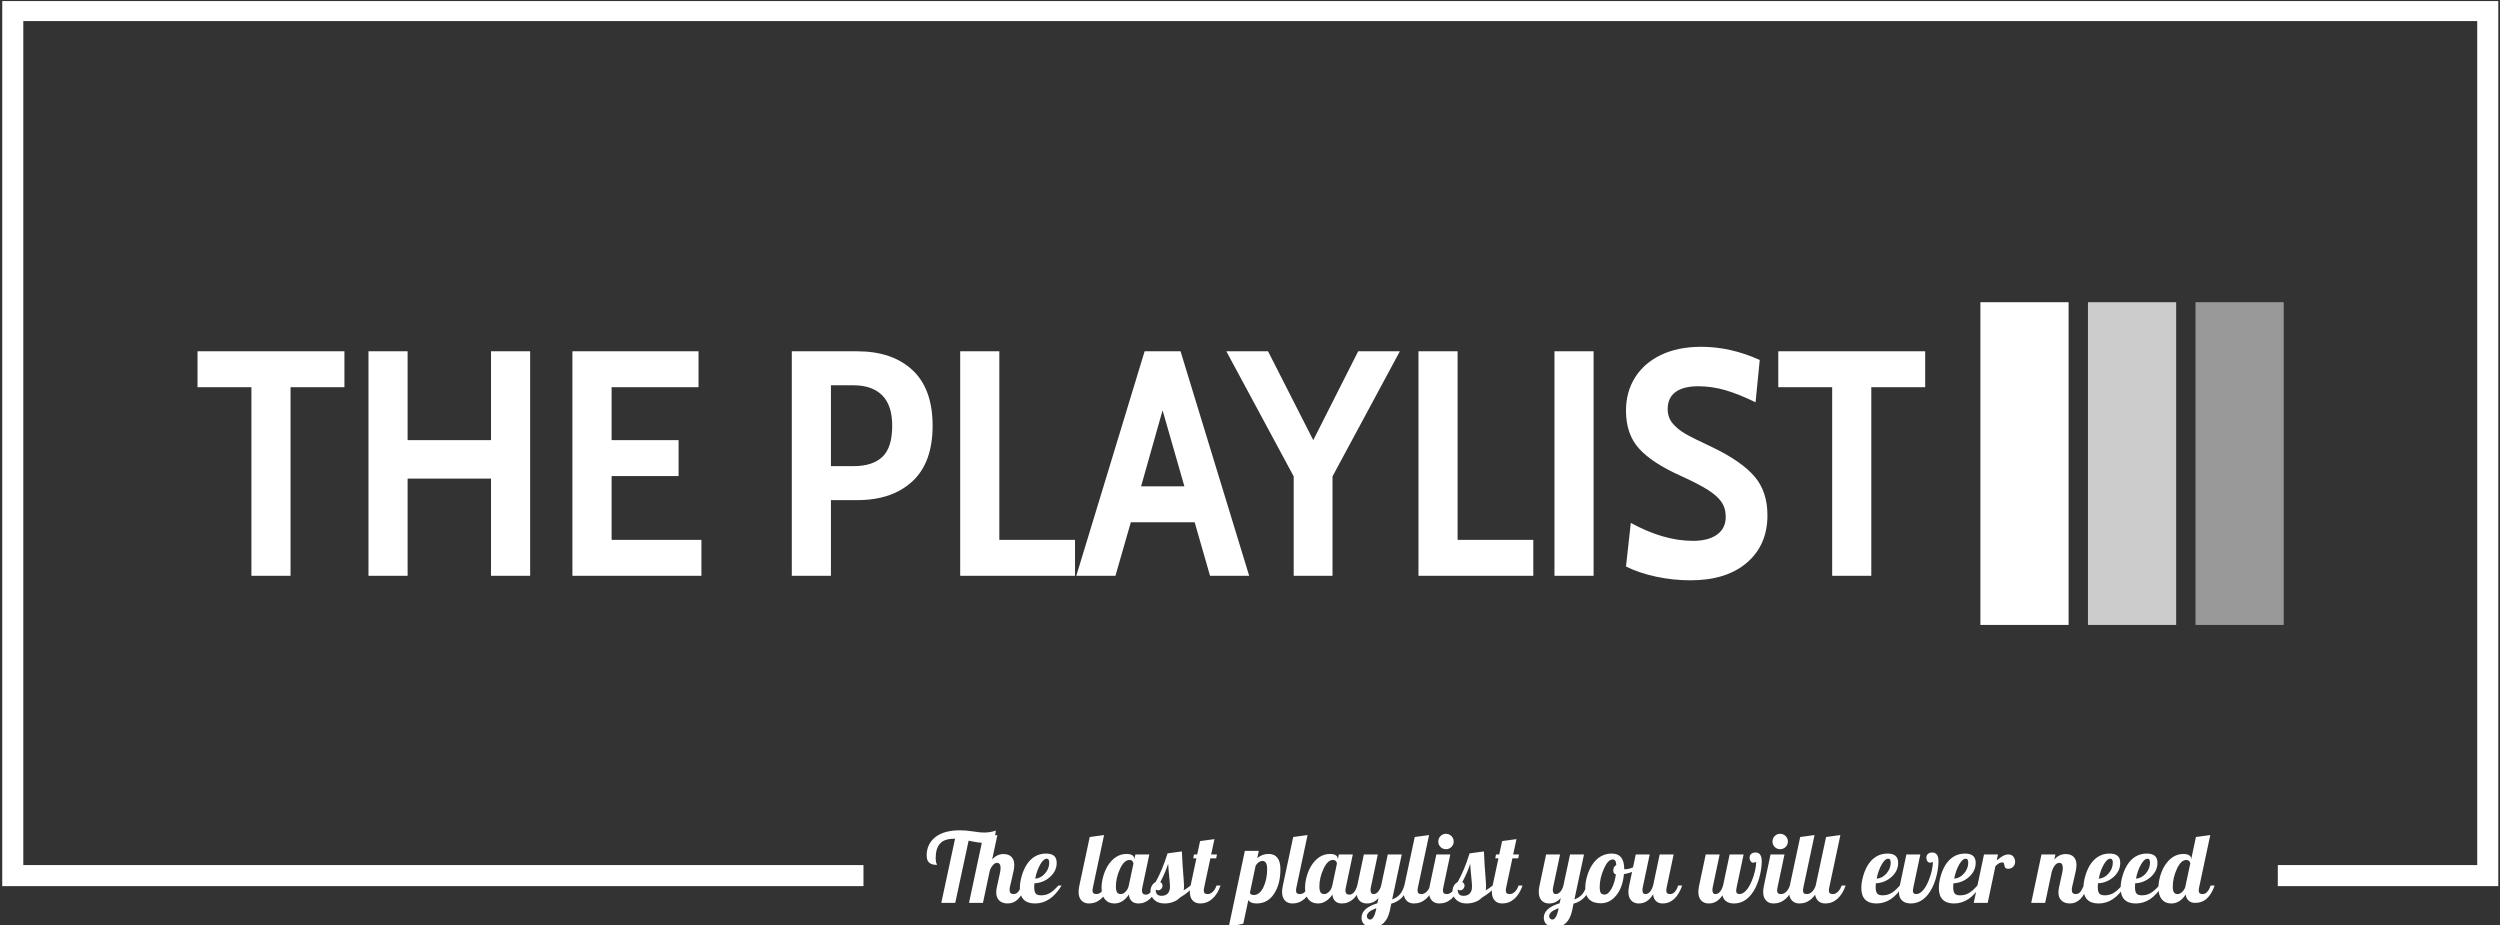 <svg xmlns="http://www.w3.org/2000/svg" version="1.1" xmlnsXlink="http://www.w3.org/1999/xlink" xmlnsSvgjs="http://svgjs.dev/svgjs" width="1000" height="370" viewBox="0 0 1000 370"><rect x="0" y="0" width="1000" height="370" fill="#333333" stroke="none"/><g transform="matrix(1,0,0,1,0.107,0.423)"><svg viewBox="0 0 375 139" data-background-color="#8abcd7" preserveAspectRatio="xMidYMid meet" height="370" width="1000" xmlns="http://www.w3.org/2000/svg" xmlnsXlink="http://www.w3.org/1999/xlink"><defs></defs><g id="tight-bounds" transform="matrix(1,0,0,1,-0.04,-0.159)"><svg viewBox="0 0 375.08 139.318" height="139.318" width="375.08"><g><svg></svg></g><g><svg viewBox="0 0 375.08 139.318" height="139.318" width="375.08"><g transform="matrix(1,0,0,1,-10.22,-57.02)"><path d="M10.22 190.18v-133.16h375.08v133.16h-33.131l0-3.164h29.967v-126.832h-368.751v126.832l126.253 0 0 3.164z" fill="#ffffff" data-fill-palette-color="tertiary"></path><path d="M157.824 182.126v0c0.291 0 0.587-0.027 0.888-0.082 0.301-0.052 0.568-0.127 0.801-0.224v0c-0.01 0.621-0.167 1.084-0.472 1.389-0.307 0.307-0.756 0.46-1.348 0.46v0c-0.282 0-0.594-0.024-0.938-0.073-0.346-0.049-0.785-0.131-1.319-0.247v0l-2.01 9.348h-2.096l2.067-9.639h-0.174c-0.942 0-1.633 0.24-2.074 0.719-0.443 0.481-0.664 1.222-0.664 2.222v0c0 0.184 0.013 0.345 0.038 0.48 0.023 0.136 0.064 0.267 0.122 0.394v0c0.019 0.039 0.032 0.065 0.038 0.078 0.004 0.016 0.006 0.028 0.006 0.038v0c-0.544 0-0.939-0.115-1.185-0.344-0.249-0.227-0.373-0.583-0.373-1.068v0c0-1.155 0.435-2.075 1.305-2.761 0.868-0.683 2.088-1.025 3.66-1.025v0c0.32 0 0.629 0.012 0.926 0.035 0.295 0.025 0.676 0.072 1.142 0.14v0c0.408 0.068 0.726 0.112 0.955 0.131 0.227 0.019 0.462 0.029 0.705 0.029zM159.586 191.139v0c0-0.175 0.021-0.393 0.064-0.655 0.045-0.262 0.135-0.68 0.271-1.252v0c0.136-0.553 0.223-0.951 0.262-1.194 0.039-0.243 0.058-0.447 0.058-0.612v0c0-0.243-0.046-0.427-0.137-0.553-0.093-0.126-0.227-0.189-0.402-0.19v0c-0.233 0-0.458 0.138-0.675 0.414-0.219 0.278-0.363 0.567-0.431 0.868v0l-1.005 4.732h-2.097l2.111-9.901 2.155-0.292-0.786 3.67c0.243-0.272 0.505-0.476 0.786-0.612 0.282-0.136 0.587-0.204 0.918-0.204v0c0.514 0 0.912 0.141 1.194 0.423 0.282 0.282 0.422 0.689 0.422 1.223v0c0 0.223-0.026 0.488-0.079 0.795-0.054 0.305-0.159 0.773-0.314 1.403v0c-0.126 0.495-0.209 0.845-0.248 1.049-0.039 0.204-0.058 0.374-0.058 0.509v0c0 0.204 0.049 0.356 0.146 0.458 0.097 0.103 0.243 0.154 0.437 0.154v0c0.243 0 0.451-0.083 0.626-0.248 0.175-0.165 0.374-0.51 0.597-1.033v0h0.611c-0.311 0.903-0.686 1.577-1.127 2.024-0.443 0.447-0.97 0.67-1.581 0.669v0c-0.544 0-0.966-0.149-1.267-0.445-0.301-0.295-0.451-0.695-0.451-1.2zM168.672 186.683v0c0 0.806-0.33 1.507-0.99 2.103-0.66 0.598-1.446 0.921-2.359 0.97v0c-0.01 0.165-0.017 0.288-0.024 0.37-0.004 0.083-0.006 0.154-0.005 0.212v0c0 0.447 0.075 0.762 0.224 0.947 0.151 0.184 0.426 0.277 0.824 0.276v0c0.456 0 0.876-0.105 1.258-0.314 0.384-0.208 0.824-0.593 1.319-1.156v0h0.495c-0.563 0.912-1.175 1.589-1.834 2.029-0.66 0.443-1.383 0.664-2.17 0.664v0c-0.747 0-1.312-0.194-1.695-0.582-0.384-0.388-0.577-0.966-0.576-1.733v0c0-0.553 0.087-1.141 0.262-1.762 0.175-0.621 0.408-1.175 0.699-1.66v0c0.359-0.582 0.789-1.022 1.29-1.319 0.499-0.295 1.059-0.443 1.68-0.443v0c0.534 0 0.935 0.114 1.203 0.341 0.266 0.229 0.399 0.581 0.399 1.057zM167.187 186.057v0c-0.33 0-0.662 0.293-0.996 0.88-0.336 0.588-0.586 1.295-0.752 2.12v0c0.563-0.039 1.056-0.299 1.48-0.781 0.421-0.48 0.632-1.02 0.632-1.622v0c0-0.204-0.029-0.354-0.088-0.451-0.058-0.097-0.15-0.146-0.276-0.146zM171.963 191.037v0c0-0.126 0.01-0.27 0.029-0.431 0.019-0.159 0.049-0.331 0.087-0.515v0l1.558-7.295 2.155-0.292-1.674 7.863c-0.019 0.087-0.034 0.167-0.044 0.239-0.01 0.074-0.015 0.149-0.015 0.227v0c0 0.194 0.047 0.332 0.14 0.414 0.091 0.083 0.244 0.125 0.457 0.125v0c0.272 0 0.529-0.119 0.772-0.358 0.243-0.237 0.422-0.545 0.539-0.923v0h0.611c-0.311 0.883-0.728 1.553-1.252 2.009-0.524 0.456-1.126 0.684-1.805 0.684v0c-0.485 0-0.866-0.153-1.142-0.46-0.278-0.305-0.416-0.734-0.416-1.287zM180.335 186.086v0 0.102l0.16-0.771h2.097l-1.048 4.95c-0.019 0.087-0.034 0.167-0.044 0.239-0.01 0.074-0.015 0.149-0.014 0.227v0c0 0.214 0.049 0.371 0.145 0.472 0.097 0.103 0.248 0.154 0.452 0.154v0c0.252 0 0.481-0.119 0.684-0.358 0.204-0.237 0.369-0.574 0.495-1.01v0h0.612c-0.311 0.893-0.713 1.566-1.209 2.018-0.495 0.45-1.068 0.676-1.718 0.675v0c-0.417 0-0.75-0.116-0.999-0.349-0.247-0.233-0.389-0.563-0.428-0.99v0c-0.301 0.447-0.634 0.781-0.999 1.005-0.363 0.223-0.753 0.335-1.171 0.334v0c-0.602 0-1.076-0.204-1.421-0.611-0.344-0.408-0.515-0.985-0.515-1.733v0c0-0.544 0.083-1.111 0.247-1.704 0.165-0.592 0.393-1.131 0.684-1.616v0c0.359-0.573 0.777-1.012 1.253-1.319 0.476-0.305 0.995-0.457 1.558-0.457v0c0.379 0 0.67 0.065 0.873 0.195 0.204 0.132 0.306 0.315 0.306 0.547zM179.505 190.091l0.699-3.291c0-0.146-0.053-0.275-0.16-0.388-0.107-0.111-0.252-0.166-0.437-0.166v0c-0.534 0-1.008 0.447-1.421 1.34-0.412 0.893-0.617 1.776-0.617 2.65v0c0 0.379 0.053 0.662 0.16 0.851 0.107 0.19 0.296 0.285 0.568 0.285v0c0.252 0 0.497-0.121 0.734-0.364 0.239-0.243 0.397-0.548 0.474-0.917zM187.805 190.265v0c0 0.116-0.005 0.218-0.015 0.306-0.01 0.087-0.024 0.17-0.043 0.248v0c0.194-0.116 0.383-0.238 0.568-0.364 0.184-0.126 0.345-0.248 0.48-0.364v0h0.612c-0.301 0.349-0.634 0.672-0.999 0.966-0.363 0.297-0.773 0.581-1.229 0.854v0c-0.262 0.282-0.597 0.497-1.005 0.646-0.408 0.151-0.835 0.227-1.281 0.227v0c-0.65 0-1.168-0.178-1.552-0.533-0.382-0.353-0.574-0.797-0.574-1.33v0c0-0.301 0.073-0.576 0.218-0.825 0.146-0.247 0.33-0.423 0.554-0.53v0c0.33-0.592 0.638-1.226 0.923-1.901 0.287-0.674 0.577-1.476 0.868-2.409v0l2.155-0.291c0.029 0.728 0.063 1.393 0.102 1.995 0.039 0.602 0.087 1.257 0.145 1.966v0c0.029 0.408 0.049 0.694 0.058 0.859 0.01 0.165 0.015 0.325 0.015 0.48zM185.417 186.829v0c-0.126 0.398-0.28 0.813-0.46 1.243-0.179 0.433-0.418 0.936-0.719 1.509v0c0.107 0.049 0.189 0.116 0.247 0.204 0.058 0.087 0.087 0.189 0.087 0.306v0c0 0.184-0.063 0.349-0.189 0.495-0.126 0.146-0.277 0.218-0.451 0.218v0c-0.097 0-0.18-0.017-0.248-0.052-0.068-0.033-0.116-0.079-0.145-0.137v0c0 0.359 0.07 0.618 0.209 0.777 0.142 0.161 0.368 0.242 0.679 0.242v0c0.398 0 0.709-0.116 0.932-0.349 0.223-0.233 0.335-0.568 0.335-1.005v0c0-0.136-0.005-0.275-0.015-0.417-0.01-0.14-0.029-0.375-0.058-0.704v0c-0.049-0.456-0.087-0.859-0.117-1.209-0.029-0.349-0.058-0.723-0.087-1.121zM189.188 185.999l0.117-0.582h0.48l0.437-2.01 2.155-0.291-0.495 2.301h0.874l-0.117 0.582h-0.873l-0.932 4.368c-0.019 0.087-0.034 0.167-0.044 0.239-0.01 0.074-0.015 0.149-0.015 0.227v0c0 0.194 0.047 0.332 0.14 0.414 0.091 0.083 0.244 0.125 0.457 0.125v0c0.272 0 0.529-0.119 0.772-0.358 0.243-0.237 0.422-0.545 0.539-0.923v0h0.611c-0.311 0.883-0.728 1.553-1.252 2.009-0.524 0.456-1.126 0.684-1.805 0.684v0c-0.485 0-0.866-0.153-1.142-0.46-0.278-0.305-0.416-0.734-0.416-1.287v0c0-0.126 0.01-0.27 0.029-0.431 0.019-0.159 0.049-0.331 0.087-0.515v0l0.874-4.092zM198.566 187.106l-0.86 4.077c0.039 0.107 0.107 0.189 0.204 0.247 0.097 0.058 0.214 0.087 0.35 0.088v0c0.612 0 1.104-0.393 1.476-1.18 0.375-0.786 0.562-1.699 0.562-2.737v0c0-0.398-0.058-0.699-0.174-0.903-0.116-0.204-0.301-0.306-0.554-0.306v0c-0.175 0-0.354 0.065-0.538 0.195-0.184 0.132-0.34 0.305-0.466 0.519zM197.474 192.26l-0.758 3.553-2.198 0.524 2.431-11.459h2.097l-0.233 1.092c0.243-0.204 0.505-0.359 0.786-0.466 0.282-0.107 0.587-0.16 0.918-0.16v0c0.582 0 1.024 0.194 1.325 0.582 0.301 0.388 0.451 0.961 0.451 1.718v0c0 1.485-0.318 2.713-0.955 3.684-0.635 0.971-1.51 1.456-2.627 1.456v0c-0.311 0-0.57-0.044-0.777-0.131-0.21-0.087-0.363-0.218-0.46-0.393zM202.541 191.037v0c0-0.126 0.01-0.27 0.029-0.431 0.019-0.159 0.049-0.331 0.087-0.515v0l1.558-7.295 2.155-0.292-1.674 7.863c-0.019 0.087-0.034 0.167-0.044 0.239-0.01 0.074-0.015 0.149-0.014 0.227v0c0 0.194 0.047 0.332 0.139 0.414 0.091 0.083 0.244 0.125 0.458 0.125v0c0.272 0 0.529-0.119 0.771-0.358 0.243-0.237 0.422-0.545 0.539-0.923v0h0.612c-0.311 0.883-0.728 1.553-1.253 2.009-0.524 0.456-1.126 0.684-1.805 0.684v0c-0.485 0-0.866-0.153-1.142-0.46-0.278-0.305-0.416-0.734-0.416-1.287zM210.913 186.086v0 0.102l0.16-0.771h2.097l-1.048 4.95c-0.019 0.087-0.034 0.167-0.044 0.239-0.01 0.074-0.015 0.149-0.014 0.227v0c0 0.214 0.049 0.371 0.145 0.472 0.097 0.103 0.248 0.154 0.452 0.154v0c0.252 0 0.481-0.119 0.684-0.358 0.204-0.237 0.369-0.574 0.495-1.01v0h0.612c-0.311 0.893-0.713 1.566-1.209 2.018-0.495 0.45-1.068 0.676-1.718 0.675v0c-0.417 0-0.749-0.116-0.996-0.349-0.249-0.233-0.392-0.563-0.431-0.99v0c-0.301 0.447-0.634 0.781-0.999 1.005-0.363 0.223-0.753 0.335-1.171 0.334v0c-0.602 0-1.076-0.204-1.421-0.611-0.344-0.408-0.515-0.985-0.515-1.733v0c0-0.544 0.083-1.111 0.247-1.704 0.165-0.592 0.393-1.131 0.685-1.616v0c0.359-0.573 0.777-1.012 1.252-1.319 0.476-0.305 0.995-0.457 1.558-0.457v0c0.379 0 0.67 0.065 0.874 0.195 0.204 0.132 0.306 0.315 0.305 0.547zM210.083 190.091l0.699-3.291c0-0.146-0.053-0.275-0.16-0.388-0.107-0.111-0.252-0.166-0.437-0.166v0c-0.534 0-1.008 0.447-1.421 1.34-0.412 0.893-0.617 1.776-0.617 2.65v0c0 0.379 0.053 0.662 0.16 0.851 0.107 0.19 0.296 0.285 0.568 0.285v0c0.252 0 0.497-0.121 0.734-0.364 0.239-0.243 0.397-0.548 0.474-0.917zM216.272 191.372v0c0.243 0 0.461-0.102 0.655-0.306 0.194-0.204 0.354-0.5 0.481-0.888v0l1.019-4.761h2.097l-1.442 6.756c0.485-0.175 0.867-0.42 1.145-0.737 0.276-0.315 0.506-0.763 0.69-1.345v0h0.611c-0.223 0.738-0.541 1.33-0.952 1.776-0.414 0.447-0.955 0.762-1.625 0.947v0l-0.218 1.048c-0.175 0.815-0.481 1.432-0.918 1.849-0.437 0.417-1.005 0.626-1.703 0.626v0c-0.495 0-0.891-0.126-1.189-0.378-0.295-0.252-0.443-0.597-0.442-1.034v0c0-0.476 0.196-0.895 0.588-1.258 0.394-0.365 0.989-0.669 1.785-0.912v0l0.175-0.786c-0.243 0.272-0.508 0.476-0.795 0.612-0.285 0.136-0.603 0.204-0.952 0.203v0c-0.485 0-0.866-0.153-1.142-0.46-0.278-0.305-0.416-0.734-0.416-1.287v0c0-0.126 0.01-0.27 0.029-0.431 0.019-0.159 0.049-0.331 0.087-0.515v0l0.99-4.675h2.097l-1.048 4.951c-0.01 0.058-0.019 0.118-0.029 0.181-0.01 0.064-0.015 0.125-0.015 0.183v0c0 0.204 0.036 0.361 0.108 0.472 0.074 0.113 0.183 0.169 0.329 0.169zM216.621 193.906l0.088-0.423c-0.485 0.184-0.845 0.376-1.078 0.574-0.233 0.2-0.349 0.421-0.349 0.664v0c0 0.126 0.049 0.238 0.145 0.335 0.097 0.097 0.214 0.146 0.35 0.146v0c0.165 0 0.325-0.116 0.48-0.35 0.155-0.233 0.277-0.548 0.364-0.946zM220.8 191.037v0c0-0.126 0.01-0.27 0.029-0.431 0.019-0.159 0.049-0.331 0.088-0.515v0l1.558-7.295 2.155-0.292-1.675 7.863c-0.019 0.087-0.034 0.167-0.043 0.239-0.01 0.074-0.015 0.149-0.015 0.227v0c0 0.194 0.047 0.332 0.14 0.414 0.091 0.083 0.244 0.125 0.457 0.125v0c0.272 0 0.529-0.119 0.772-0.358 0.243-0.237 0.422-0.545 0.539-0.923v0h0.611c-0.311 0.883-0.728 1.553-1.252 2.009-0.524 0.456-1.126 0.684-1.806 0.684v0c-0.485 0-0.866-0.153-1.141-0.46-0.278-0.305-0.416-0.734-0.417-1.287zM228.328 183.48v0c0 0.32-0.114 0.592-0.34 0.815-0.229 0.223-0.504 0.335-0.825 0.335v0c-0.32 0-0.592-0.112-0.815-0.335-0.223-0.223-0.335-0.495-0.335-0.815v0c0-0.32 0.112-0.595 0.335-0.824 0.223-0.227 0.495-0.341 0.815-0.341v0c0.32 0 0.595 0.114 0.825 0.341 0.227 0.229 0.341 0.504 0.34 0.824zM224.615 191.037v0c0-0.126 0.01-0.27 0.029-0.431 0.019-0.159 0.049-0.331 0.088-0.515v0l0.99-4.674h2.097l-1.049 4.95c-0.019 0.087-0.034 0.167-0.043 0.239-0.01 0.074-0.015 0.149-0.015 0.227v0c0 0.194 0.047 0.332 0.14 0.414 0.091 0.083 0.244 0.125 0.457 0.125v0c0.272 0 0.529-0.119 0.772-0.358 0.243-0.237 0.422-0.545 0.539-0.923v0h0.611c-0.311 0.883-0.728 1.553-1.252 2.009-0.524 0.456-1.126 0.684-1.806 0.684v0c-0.485 0-0.866-0.153-1.141-0.46-0.278-0.305-0.416-0.734-0.417-1.287zM233.192 190.265v0c0 0.116-0.005 0.218-0.015 0.306-0.01 0.087-0.024 0.17-0.044 0.248v0c0.194-0.116 0.383-0.238 0.568-0.364 0.184-0.126 0.345-0.248 0.481-0.364v0h0.611c-0.301 0.349-0.633 0.672-0.996 0.966-0.365 0.297-0.776 0.581-1.231 0.854v0c-0.262 0.282-0.597 0.497-1.005 0.646-0.408 0.151-0.835 0.227-1.282 0.227v0c-0.65 0-1.167-0.178-1.549-0.533-0.384-0.353-0.577-0.797-0.576-1.33v0c0-0.301 0.073-0.576 0.218-0.825 0.146-0.247 0.33-0.423 0.553-0.53v0c0.33-0.592 0.639-1.226 0.926-1.901 0.285-0.674 0.574-1.476 0.865-2.409v0l2.155-0.291c0.029 0.728 0.063 1.393 0.102 1.995 0.039 0.602 0.087 1.257 0.146 1.966v0c0.029 0.408 0.049 0.694 0.058 0.859 0.01 0.165 0.015 0.325 0.015 0.48zM230.804 186.829v0c-0.126 0.398-0.279 0.813-0.458 1.243-0.181 0.433-0.421 0.936-0.722 1.509v0c0.107 0.049 0.189 0.116 0.248 0.204 0.058 0.087 0.087 0.189 0.087 0.306v0c0 0.184-0.063 0.349-0.189 0.495-0.126 0.146-0.277 0.218-0.452 0.218v0c-0.097 0-0.18-0.017-0.247-0.052-0.068-0.033-0.116-0.079-0.146-0.137v0c0 0.359 0.071 0.618 0.213 0.777 0.14 0.161 0.365 0.242 0.676 0.242v0c0.398 0 0.709-0.116 0.931-0.349 0.223-0.233 0.335-0.568 0.335-1.005v0c0-0.136-0.005-0.275-0.014-0.417-0.01-0.14-0.029-0.375-0.058-0.704v0c-0.049-0.456-0.087-0.859-0.117-1.209-0.029-0.349-0.058-0.723-0.087-1.121zM234.575 185.999l0.116-0.582h0.481l0.437-2.01 2.155-0.291-0.495 2.301h0.873l-0.116 0.582h-0.874l-0.932 4.368c-0.019 0.087-0.034 0.167-0.043 0.239-0.01 0.074-0.015 0.149-0.015 0.227v0c0 0.194 0.047 0.332 0.14 0.414 0.091 0.083 0.244 0.125 0.457 0.125v0c0.272 0 0.529-0.119 0.772-0.358 0.243-0.237 0.422-0.545 0.539-0.923v0h0.611c-0.311 0.883-0.728 1.553-1.252 2.009-0.524 0.456-1.126 0.684-1.806 0.684v0c-0.485 0-0.866-0.153-1.141-0.46-0.278-0.305-0.416-0.734-0.417-1.287v0c0-0.126 0.01-0.27 0.029-0.431 0.019-0.159 0.049-0.331 0.088-0.515v0l0.873-4.092zM243.661 191.372v0c0.243 0 0.461-0.102 0.655-0.306 0.194-0.204 0.354-0.5 0.481-0.888v0l1.019-4.761h2.097l-1.442 6.756c0.485-0.175 0.867-0.42 1.145-0.737 0.276-0.315 0.506-0.763 0.69-1.345v0h0.612c-0.223 0.738-0.541 1.33-0.953 1.776-0.414 0.447-0.955 0.762-1.625 0.947v0l-0.218 1.048c-0.175 0.815-0.481 1.432-0.917 1.849-0.437 0.417-1.005 0.626-1.704 0.626v0c-0.495 0-0.89-0.126-1.185-0.378-0.297-0.252-0.446-0.597-0.446-1.034v0c0-0.476 0.197-0.895 0.591-1.258 0.392-0.365 0.986-0.669 1.782-0.912v0l0.175-0.786c-0.243 0.272-0.507 0.476-0.792 0.612-0.287 0.136-0.606 0.204-0.955 0.203v0c-0.485 0-0.866-0.153-1.142-0.46-0.278-0.305-0.416-0.734-0.416-1.287v0c0-0.126 0.01-0.27 0.029-0.431 0.019-0.159 0.049-0.331 0.087-0.515v0l0.991-4.675h2.096l-1.048 4.951c-0.01 0.058-0.019 0.118-0.029 0.181-0.01 0.064-0.015 0.125-0.015 0.183v0c0 0.204 0.037 0.361 0.111 0.472 0.072 0.113 0.181 0.169 0.326 0.169zM244.011 193.906l0.087-0.423c-0.485 0.184-0.845 0.376-1.078 0.574-0.233 0.2-0.349 0.421-0.349 0.664v0c0 0.126 0.049 0.238 0.146 0.335 0.097 0.097 0.214 0.146 0.349 0.146v0c0.165 0 0.325-0.116 0.48-0.35 0.155-0.233 0.277-0.548 0.365-0.946zM248.102 190.455v0c0-0.553 0.09-1.141 0.271-1.762 0.179-0.621 0.423-1.175 0.734-1.66v0c0.359-0.573 0.791-1.008 1.296-1.305 0.505-0.295 1.068-0.443 1.689-0.443v0c0.621 0 1.087 0.194 1.398 0.583 0.311 0.388 0.466 0.971 0.466 1.747v0c0.019 0.01 0.042 0.017 0.067 0.021 0.023 0.006 0.054 0.009 0.093 0.008v0c0.301 0 0.66-0.083 1.077-0.247 0.417-0.165 0.806-0.374 1.165-0.626v0l0.131 0.393c-0.272 0.291-0.633 0.544-1.083 0.757-0.452 0.214-0.95 0.364-1.494 0.451v0c-0.116 1.31-0.495 2.369-1.136 3.175-0.641 0.806-1.422 1.209-2.344 1.208v0c-0.757 0-1.335-0.194-1.733-0.582-0.398-0.388-0.597-0.961-0.597-1.718zM252.208 186.174v0c-0.466 0-0.905 0.471-1.316 1.412-0.414 0.942-0.62 1.835-0.62 2.679v0c0 0.456 0.051 0.767 0.154 0.932 0.101 0.165 0.297 0.248 0.588 0.248v0c0.359 0 0.702-0.291 1.028-0.874 0.324-0.582 0.545-1.301 0.661-2.155v0c-0.136-0.029-0.235-0.095-0.297-0.198-0.064-0.101-0.096-0.239-0.096-0.413v0c0-0.184 0.039-0.345 0.117-0.481 0.078-0.136 0.189-0.238 0.335-0.306v0c-0.019-0.311-0.07-0.529-0.152-0.655-0.083-0.126-0.217-0.189-0.402-0.189zM257.13 191.372v0c0.252 0 0.479-0.11 0.679-0.329 0.198-0.217 0.36-0.535 0.486-0.952v0l0.99-4.674h2.097l-1.049 4.95c-0.019 0.087-0.034 0.167-0.043 0.239-0.01 0.074-0.015 0.149-0.015 0.227v0c0 0.194 0.047 0.332 0.14 0.414 0.091 0.083 0.244 0.125 0.457 0.125v0c0.252 0 0.481-0.112 0.685-0.335 0.204-0.223 0.369-0.539 0.495-0.946v0h0.611c-0.311 0.893-0.713 1.566-1.208 2.018-0.495 0.45-1.068 0.676-1.719 0.675v0c-0.417 0-0.752-0.119-1.004-0.358-0.252-0.237-0.398-0.579-0.437-1.025v0c-0.282 0.466-0.599 0.813-0.952 1.04-0.355 0.229-0.756 0.344-1.203 0.343v0c-0.485 0-0.866-0.153-1.142-0.46-0.278-0.305-0.416-0.734-0.416-1.287v0c0-0.126 0.01-0.27 0.029-0.431 0.019-0.159 0.049-0.331 0.087-0.515v0l0.99-4.674h2.097l-1.048 4.95c-0.019 0.078-0.031 0.148-0.035 0.21-0.006 0.064-0.009 0.13-0.009 0.198v0c0 0.194 0.037 0.342 0.111 0.443 0.072 0.103 0.181 0.154 0.326 0.154zM265.095 191.037v0c0-0.126 0.01-0.27 0.029-0.431 0.019-0.159 0.049-0.331 0.087-0.515v0l0.991-4.674h2.096l-1.048 4.95c-0.01 0.058-0.019 0.118-0.029 0.181-0.01 0.064-0.015 0.125-0.015 0.183v0c0 0.204 0.037 0.361 0.111 0.472 0.072 0.113 0.181 0.169 0.326 0.169v0c0.252 0 0.479-0.11 0.679-0.329 0.198-0.217 0.36-0.535 0.486-0.952v0l0.99-4.674h2.097l-1.049 4.95c-0.019 0.107-0.036 0.206-0.049 0.297-0.016 0.093-0.023 0.169-0.023 0.227v0c0 0.155 0.042 0.274 0.125 0.356 0.082 0.083 0.205 0.125 0.37 0.125v0c0.34 0 0.673-0.178 0.999-0.533 0.324-0.353 0.617-0.855 0.879-1.506v0c0.194-0.466 0.349-0.956 0.466-1.47 0.116-0.514 0.175-0.966 0.175-1.354v0c-0.019 0.039-0.08 0.073-0.181 0.102-0.103 0.029-0.198 0.044-0.285 0.043v0c-0.155 0-0.282-0.076-0.379-0.227-0.097-0.149-0.146-0.321-0.145-0.515v0c0-0.243 0.081-0.435 0.241-0.577 0.159-0.14 0.38-0.21 0.661-0.21v0c0.301 0 0.529 0.112 0.685 0.335 0.155 0.223 0.233 0.534 0.233 0.932v0c0 0.66-0.084 1.351-0.254 2.074-0.171 0.724-0.402 1.382-0.693 1.974v0c-0.388 0.767-0.854 1.349-1.398 1.747-0.544 0.398-1.145 0.597-1.805 0.597v0c-0.485 0-0.876-0.105-1.171-0.314-0.297-0.208-0.489-0.511-0.576-0.909v0c-0.282 0.408-0.589 0.713-0.924 0.918-0.336 0.204-0.717 0.306-1.144 0.305v0c-0.485 0-0.866-0.153-1.142-0.46-0.278-0.305-0.416-0.734-0.416-1.287zM278.549 183.48v0c0 0.32-0.114 0.592-0.34 0.815-0.229 0.223-0.504 0.335-0.825 0.335v0c-0.32 0-0.592-0.112-0.815-0.335-0.223-0.223-0.335-0.495-0.335-0.815v0c0-0.32 0.112-0.595 0.335-0.824 0.223-0.227 0.495-0.341 0.815-0.341v0c0.32 0 0.595 0.114 0.825 0.341 0.227 0.229 0.341 0.504 0.34 0.824zM274.836 191.037v0c0-0.126 0.01-0.27 0.029-0.431 0.019-0.159 0.049-0.331 0.088-0.515v0l0.99-4.674h2.097l-1.049 4.95c-0.019 0.087-0.034 0.167-0.043 0.239-0.01 0.074-0.015 0.149-0.015 0.227v0c0 0.194 0.047 0.332 0.14 0.414 0.091 0.083 0.244 0.125 0.457 0.125v0c0.272 0 0.529-0.119 0.772-0.358 0.243-0.237 0.422-0.545 0.539-0.923v0h0.611c-0.311 0.883-0.728 1.553-1.252 2.009-0.524 0.456-1.126 0.684-1.806 0.684v0c-0.485 0-0.866-0.153-1.141-0.46-0.278-0.305-0.416-0.734-0.417-1.287zM278.724 191.037v0c0-0.126 0.01-0.27 0.029-0.431 0.019-0.159 0.049-0.331 0.087-0.515v0l1.559-7.295 2.155-0.292-1.675 7.863c-0.019 0.087-0.034 0.167-0.044 0.239-0.01 0.074-0.015 0.149-0.014 0.227v0c0 0.194 0.047 0.332 0.14 0.414 0.091 0.083 0.244 0.125 0.457 0.125v0c0.272 0 0.529-0.119 0.772-0.358 0.243-0.237 0.422-0.545 0.538-0.923v0h0.612c-0.311 0.883-0.728 1.553-1.252 2.009-0.524 0.456-1.126 0.684-1.806 0.684v0c-0.485 0-0.866-0.153-1.142-0.46-0.278-0.305-0.416-0.734-0.416-1.287zM282.612 191.037v0c0-0.126 0.01-0.27 0.029-0.431 0.019-0.159 0.049-0.331 0.087-0.515v0l1.558-7.295 2.155-0.292-1.674 7.863c-0.019 0.087-0.034 0.167-0.044 0.239-0.01 0.074-0.015 0.149-0.014 0.227v0c0 0.194 0.047 0.332 0.139 0.414 0.091 0.083 0.244 0.125 0.458 0.125v0c0.272 0 0.529-0.119 0.771-0.358 0.243-0.237 0.422-0.545 0.539-0.923v0h0.612c-0.311 0.883-0.728 1.553-1.253 2.009-0.524 0.456-1.126 0.684-1.805 0.684v0c-0.485 0-0.866-0.153-1.142-0.46-0.278-0.305-0.416-0.734-0.416-1.287zM295.12 186.683v0c0 0.806-0.33 1.507-0.99 2.103-0.66 0.598-1.446 0.921-2.359 0.97v0c-0.01 0.165-0.017 0.288-0.021 0.37-0.006 0.083-0.009 0.154-0.008 0.212v0c0 0.447 0.076 0.762 0.227 0.947 0.149 0.184 0.423 0.277 0.821 0.276v0c0.456 0 0.877-0.105 1.261-0.314 0.382-0.208 0.821-0.593 1.316-1.156v0h0.495c-0.563 0.912-1.175 1.589-1.834 2.029-0.66 0.443-1.383 0.664-2.17 0.664v0c-0.747 0-1.312-0.194-1.695-0.582-0.384-0.388-0.577-0.966-0.577-1.733v0c0-0.553 0.087-1.141 0.263-1.762 0.175-0.621 0.408-1.175 0.699-1.66v0c0.359-0.582 0.789-1.022 1.29-1.319 0.499-0.295 1.059-0.443 1.68-0.443v0c0.534 0 0.935 0.114 1.203 0.341 0.266 0.229 0.399 0.581 0.399 1.057zM293.634 186.057v0c-0.33 0-0.662 0.293-0.995 0.88-0.336 0.588-0.586 1.295-0.752 2.12v0c0.563-0.039 1.056-0.299 1.48-0.781 0.421-0.48 0.632-1.02 0.632-1.622v0c0-0.204-0.029-0.354-0.088-0.451-0.058-0.097-0.15-0.146-0.277-0.146zM299.881 186.654v0c-0.155 0-0.282-0.076-0.378-0.227-0.097-0.149-0.146-0.321-0.146-0.515v0c0-0.243 0.081-0.435 0.242-0.577 0.159-0.14 0.38-0.21 0.661-0.21v0c0.301 0 0.529 0.112 0.684 0.335 0.155 0.223 0.233 0.534 0.233 0.932v0c0 0.66-0.084 1.351-0.253 2.074-0.171 0.724-0.402 1.382-0.693 1.974v0c-0.388 0.767-0.854 1.349-1.398 1.747-0.544 0.398-1.145 0.597-1.806 0.597v0c-0.573 0-1.014-0.149-1.325-0.445-0.311-0.295-0.466-0.719-0.466-1.273v0c0-0.107 0.008-0.221 0.024-0.343 0.014-0.12 0.03-0.239 0.049-0.356v0l1.048-4.95h2.097l-1.048 4.95c-0.019 0.107-0.036 0.206-0.05 0.297-0.016 0.093-0.023 0.169-0.023 0.227v0c0 0.155 0.042 0.274 0.125 0.356 0.082 0.083 0.205 0.125 0.37 0.125v0c0.34 0 0.673-0.178 0.999-0.533 0.324-0.353 0.617-0.855 0.879-1.506v0c0.194-0.466 0.349-0.956 0.466-1.47 0.116-0.514 0.175-0.966 0.175-1.354v0c-0.019 0.039-0.08 0.073-0.18 0.102-0.103 0.029-0.198 0.044-0.286 0.043zM306.769 186.683v0c0 0.806-0.33 1.507-0.991 2.103-0.66 0.598-1.446 0.921-2.359 0.97v0c-0.01 0.165-0.017 0.288-0.02 0.37-0.006 0.083-0.009 0.154-0.009 0.212v0c0 0.447 0.076 0.762 0.228 0.947 0.149 0.184 0.423 0.277 0.821 0.276v0c0.456 0 0.877-0.105 1.261-0.314 0.382-0.208 0.821-0.593 1.316-1.156v0h0.495c-0.563 0.912-1.175 1.589-1.835 2.029-0.66 0.443-1.383 0.664-2.169 0.664v0c-0.747 0-1.312-0.194-1.695-0.582-0.384-0.388-0.577-0.966-0.577-1.733v0c0-0.553 0.087-1.141 0.262-1.762 0.175-0.621 0.408-1.175 0.699-1.66v0c0.359-0.582 0.789-1.022 1.29-1.319 0.499-0.295 1.059-0.443 1.681-0.443v0c0.534 0 0.935 0.114 1.203 0.341 0.266 0.229 0.399 0.581 0.399 1.057zM305.283 186.057v0c-0.33 0-0.662 0.293-0.996 0.88-0.336 0.588-0.586 1.295-0.751 2.12v0c0.563-0.039 1.056-0.299 1.479-0.781 0.421-0.48 0.632-1.02 0.632-1.622v0c0-0.204-0.029-0.354-0.087-0.451-0.058-0.097-0.15-0.146-0.277-0.146zM309.739 187.164l-1.165 5.533h-2.097l1.544-7.28h2.097l-0.19 0.902c0.427-0.359 0.765-0.6 1.014-0.722 0.247-0.12 0.496-0.181 0.748-0.18v0c0.301 0 0.544 0.104 0.728 0.311 0.184 0.21 0.277 0.47 0.277 0.781v0c0 0.301-0.097 0.553-0.291 0.757-0.194 0.204-0.447 0.306-0.758 0.306v0c-0.165 0-0.293-0.039-0.384-0.117-0.093-0.078-0.159-0.238-0.198-0.48v0c-0.029-0.155-0.063-0.255-0.102-0.3-0.039-0.043-0.092-0.064-0.16-0.064v0c-0.165 0-0.32 0.034-0.466 0.101-0.146 0.068-0.345 0.218-0.597 0.452zM319.204 191.139v0c0-0.175 0.022-0.393 0.067-0.655 0.043-0.262 0.132-0.68 0.268-1.252v0c0.136-0.553 0.223-0.951 0.262-1.194 0.039-0.243 0.058-0.447 0.058-0.612v0c0-0.243-0.044-0.427-0.131-0.553-0.087-0.126-0.218-0.189-0.393-0.19v0c-0.233 0-0.448 0.118-0.647 0.356-0.2 0.239-0.363 0.567-0.489 0.984v0l-0.99 4.674h-2.097l1.543-7.28h2.097l-0.16 0.757c0.243-0.272 0.505-0.476 0.786-0.612 0.282-0.136 0.587-0.204 0.918-0.204v0c0.514 0 0.912 0.141 1.194 0.423 0.282 0.282 0.422 0.689 0.422 1.223v0c0 0.223-0.026 0.488-0.079 0.795-0.054 0.305-0.159 0.773-0.314 1.403v0c-0.126 0.495-0.209 0.845-0.248 1.049-0.039 0.204-0.058 0.374-0.058 0.509v0c0 0.204 0.049 0.356 0.146 0.458 0.097 0.103 0.243 0.154 0.436 0.154v0c0.243 0 0.451-0.083 0.627-0.248 0.175-0.165 0.374-0.51 0.597-1.033v0h0.611c-0.311 0.903-0.686 1.577-1.127 2.024-0.443 0.447-0.97 0.67-1.581 0.669v0c-0.544 0-0.966-0.149-1.267-0.445-0.301-0.295-0.451-0.695-0.451-1.2zM328.494 186.683v0c0 0.806-0.33 1.507-0.991 2.103-0.66 0.598-1.446 0.921-2.358 0.97v0c-0.01 0.165-0.017 0.288-0.021 0.37-0.006 0.083-0.009 0.154-0.009 0.212v0c0 0.447 0.076 0.762 0.228 0.947 0.149 0.184 0.423 0.277 0.821 0.276v0c0.456 0 0.877-0.105 1.261-0.314 0.382-0.208 0.821-0.593 1.316-1.156v0h0.495c-0.563 0.912-1.175 1.589-1.835 2.029-0.66 0.443-1.383 0.664-2.169 0.664v0c-0.747 0-1.312-0.194-1.695-0.582-0.384-0.388-0.577-0.966-0.577-1.733v0c0-0.553 0.087-1.141 0.262-1.762 0.175-0.621 0.408-1.175 0.699-1.66v0c0.359-0.582 0.789-1.022 1.29-1.319 0.499-0.295 1.059-0.443 1.681-0.443v0c0.534 0 0.935 0.114 1.203 0.341 0.266 0.229 0.399 0.581 0.399 1.057zM327.008 186.057v0c-0.33 0-0.662 0.293-0.996 0.88-0.336 0.588-0.586 1.295-0.751 2.12v0c0.563-0.039 1.056-0.299 1.479-0.781 0.421-0.48 0.632-1.02 0.632-1.622v0c0-0.204-0.029-0.354-0.087-0.451-0.058-0.097-0.15-0.146-0.277-0.146zM334.085 186.683v0c0 0.806-0.33 1.507-0.99 2.103-0.66 0.598-1.446 0.921-2.359 0.97v0c-0.01 0.165-0.017 0.288-0.02 0.37-0.006 0.083-0.009 0.154-0.009 0.212v0c0 0.447 0.076 0.762 0.227 0.947 0.149 0.184 0.423 0.277 0.821 0.276v0c0.456 0 0.877-0.105 1.261-0.314 0.382-0.208 0.821-0.593 1.317-1.156v0h0.495c-0.563 0.912-1.175 1.589-1.835 2.029-0.66 0.443-1.383 0.664-2.17 0.664v0c-0.747 0-1.312-0.194-1.695-0.582-0.384-0.388-0.577-0.966-0.576-1.733v0c0-0.553 0.087-1.141 0.262-1.762 0.175-0.621 0.408-1.175 0.699-1.66v0c0.359-0.582 0.789-1.022 1.29-1.319 0.499-0.295 1.059-0.443 1.68-0.443v0c0.534 0 0.935 0.114 1.203 0.341 0.266 0.229 0.399 0.581 0.399 1.057zM332.6 186.057v0c-0.33 0-0.662 0.293-0.996 0.88-0.336 0.588-0.586 1.295-0.752 2.12v0c0.563-0.039 1.056-0.299 1.48-0.781 0.421-0.48 0.632-1.02 0.632-1.622v0c0-0.204-0.029-0.354-0.088-0.451-0.058-0.097-0.15-0.146-0.276-0.146zM336.386 190.236v0c0 0.379 0.053 0.662 0.16 0.851 0.107 0.19 0.296 0.285 0.568 0.285v0c0.243 0 0.481-0.115 0.713-0.344 0.233-0.227 0.393-0.515 0.481-0.865v0-0.072l0.713-3.335c-0.029-0.155-0.094-0.28-0.195-0.373-0.103-0.091-0.237-0.137-0.402-0.136v0c-0.534 0-1.007 0.447-1.418 1.339-0.414 0.893-0.62 1.776-0.62 2.65zM339.152 186.086v0 0.059l0.714-3.349 2.155-0.292-1.675 7.863c-0.019 0.087-0.034 0.167-0.043 0.239-0.01 0.074-0.015 0.149-0.015 0.227v0c0 0.194 0.047 0.332 0.14 0.414 0.091 0.083 0.244 0.125 0.457 0.125v0c0.252 0 0.481-0.112 0.684-0.335 0.204-0.223 0.369-0.539 0.495-0.946v0h0.612c-0.301 0.864-0.691 1.514-1.171 1.951-0.481 0.437-1.067 0.655-1.756 0.655v0c-0.398 0-0.72-0.11-0.967-0.329-0.249-0.217-0.402-0.525-0.46-0.923v0c-0.291 0.447-0.616 0.781-0.975 1.004-0.359 0.223-0.752 0.335-1.18 0.335v0c-0.602 0-1.075-0.204-1.418-0.611-0.346-0.408-0.518-0.985-0.518-1.733v0c0-0.544 0.083-1.111 0.247-1.704 0.165-0.592 0.393-1.131 0.685-1.616v0c0.359-0.573 0.777-1.012 1.252-1.319 0.476-0.305 0.995-0.457 1.558-0.457v0c0.379 0 0.67 0.065 0.873 0.195 0.204 0.132 0.306 0.315 0.306 0.547z" fill="#ffffff" data-fill-palette-color="secondary"></path></g><g transform="matrix(1,0,0,1,29.332,45.413)"><svg viewBox="0 0 316.416 48.492" height="48.492" width="316.416"><g><svg viewBox="0 0 385.606 59.095" height="48.492" width="316.416"><g transform="matrix(1,0,0,1,0,8.167)"><svg viewBox="0 0 316.416 42.761" height="42.761" width="316.416"><g><svg viewBox="0 0 316.416 42.761" height="42.761" width="316.416"><g><svg viewBox="0 0 316.416 42.761" height="42.761" width="316.416"><g transform="matrix(1,0,0,1,0,0)"><svg width="316.416" viewBox="0.45 -35.7 269.32 36.4" height="42.761" data-palette-color="#ffffff"><path d="M8.85 0L8.85-29.4 0.45-29.4 0.45-35 23.35-35 23.35-29.4 14.95-29.4 14.95 0 8.85 0ZM27.1 0L27.1-35 33.2-35 33.2-21.15 46.2-21.15 46.2-35 52.3-35 52.3 0 46.2 0 46.2-15.15 33.2-15.15 33.2 0 27.1 0ZM58.89 0L58.89-35 78.55-35 78.55-29.4 65-29.4 65-21.15 75.44-21.15 75.44-15.55 65-15.55 65-5.6 79-5.6 79 0 58.89 0ZM93.09 0L93.09-35 103.29-35Q108.74-35 111.89-32.08 115.04-29.15 115.04-23.4L115.04-23.4Q115.04-17.65 111.89-14.73 108.74-11.8 103.29-11.8L103.29-11.8 99.19-11.8 99.19 0 93.09 0ZM99.19-17.1L102.74-17.1Q105.69-17.1 107.22-18.55 108.74-20 108.74-23.4L108.74-23.4Q108.74-26.6 107.17-28.15 105.59-29.7 102.74-29.7L102.74-29.7 99.19-29.7 99.19-17.1ZM119.34 0L119.34-35 125.44-35 125.44-5.6 137.24-5.6 137.24 0 119.34 0ZM158.29 0L155.89-8.35 145.94-8.35 143.54 0 137.44 0 148.09-35 153.69-35 164.39 0 158.29 0ZM147.54-13.95L154.29-13.95 150.89-25.8 147.54-13.95ZM181.38-35L187.88-35 177.38-15.5 177.38 0 171.33 0 171.33-15.5 160.83-35 167.33-35 174.38-21.15 181.38-35ZM190.78 0L190.78-35 196.88-35 196.88-5.6 208.68-5.6 208.68 0 190.78 0ZM211.98 0L211.98-35 218.08-35 218.08 0 211.98 0ZM233.18 0.7Q230.48 0.7 227.8 0.13 225.13-0.45 223.13-1.45L223.13-1.45 223.88-8.25Q228.98-5.45 233.58-5.45L233.58-5.45Q235.98-5.45 237.33-6.43 238.68-7.4 238.68-9.2L238.68-9.2Q238.68-10.55 238-11.53 237.33-12.5 235.85-13.43 234.38-14.35 231.63-15.6L231.63-15.6Q227.18-17.6 225.15-19.85 223.13-22.1 223.13-25.75L223.13-25.75Q223.13-28.65 224.53-30.9 225.93-33.15 228.58-34.43 231.23-35.7 234.88-35.7L234.88-35.7Q239.43-35.7 243.98-33.65L243.98-33.65 243.33-27.05Q240.78-28.3 238.65-28.93 236.53-29.55 234.38-29.55L234.38-29.55Q232.08-29.55 230.85-28.65 229.63-27.75 229.63-26L229.63-26Q229.63-24.65 230.43-23.73 231.23-22.8 232.4-22.13 233.58-21.45 236.68-20L236.68-20Q241.13-17.85 243.15-15.5 245.18-13.15 245.18-9.45L245.18-9.45Q245.18-4.8 241.98-2.05 238.78 0.7 233.18 0.7L233.18 0.7ZM255.27 0L255.27-29.4 246.87-29.4 246.87-35 269.77-35 269.77-29.4 261.37-29.4 261.37 0 255.27 0Z" opacity="1" transform="matrix(1,0,0,1,0,0)" fill="#ffffff" class="undefined-text-0" data-fill-palette-color="primary" id="text-0"></path></svg></g></svg></g></svg></g></svg></g><g transform="matrix(1,0,0,1,326.511,0)"><svg viewBox="0 0 59.095 59.095" height="59.095" width="59.095"><g data-palette-color="#ffffff"><rect width="16.153" height="59.095" fill="#ffffff" stroke="transparent" data-fill-palette-color="accent" x="0" fill-opacity="1"></rect><rect width="16.153" height="59.095" fill="#ffffff" stroke="transparent" data-fill-palette-color="accent" x="19.698" fill-opacity="0.75"></rect><rect width="16.153" height="59.095" fill="#ffffff" stroke="transparent" data-fill-palette-color="accent" x="39.397" fill-opacity="0.5"></rect></g></svg></g></svg></g></svg></g></svg></g></svg><rect width="375.08" height="139.318" fill="none" stroke="none" visibility="hidden"></rect></g></svg></g></svg>
